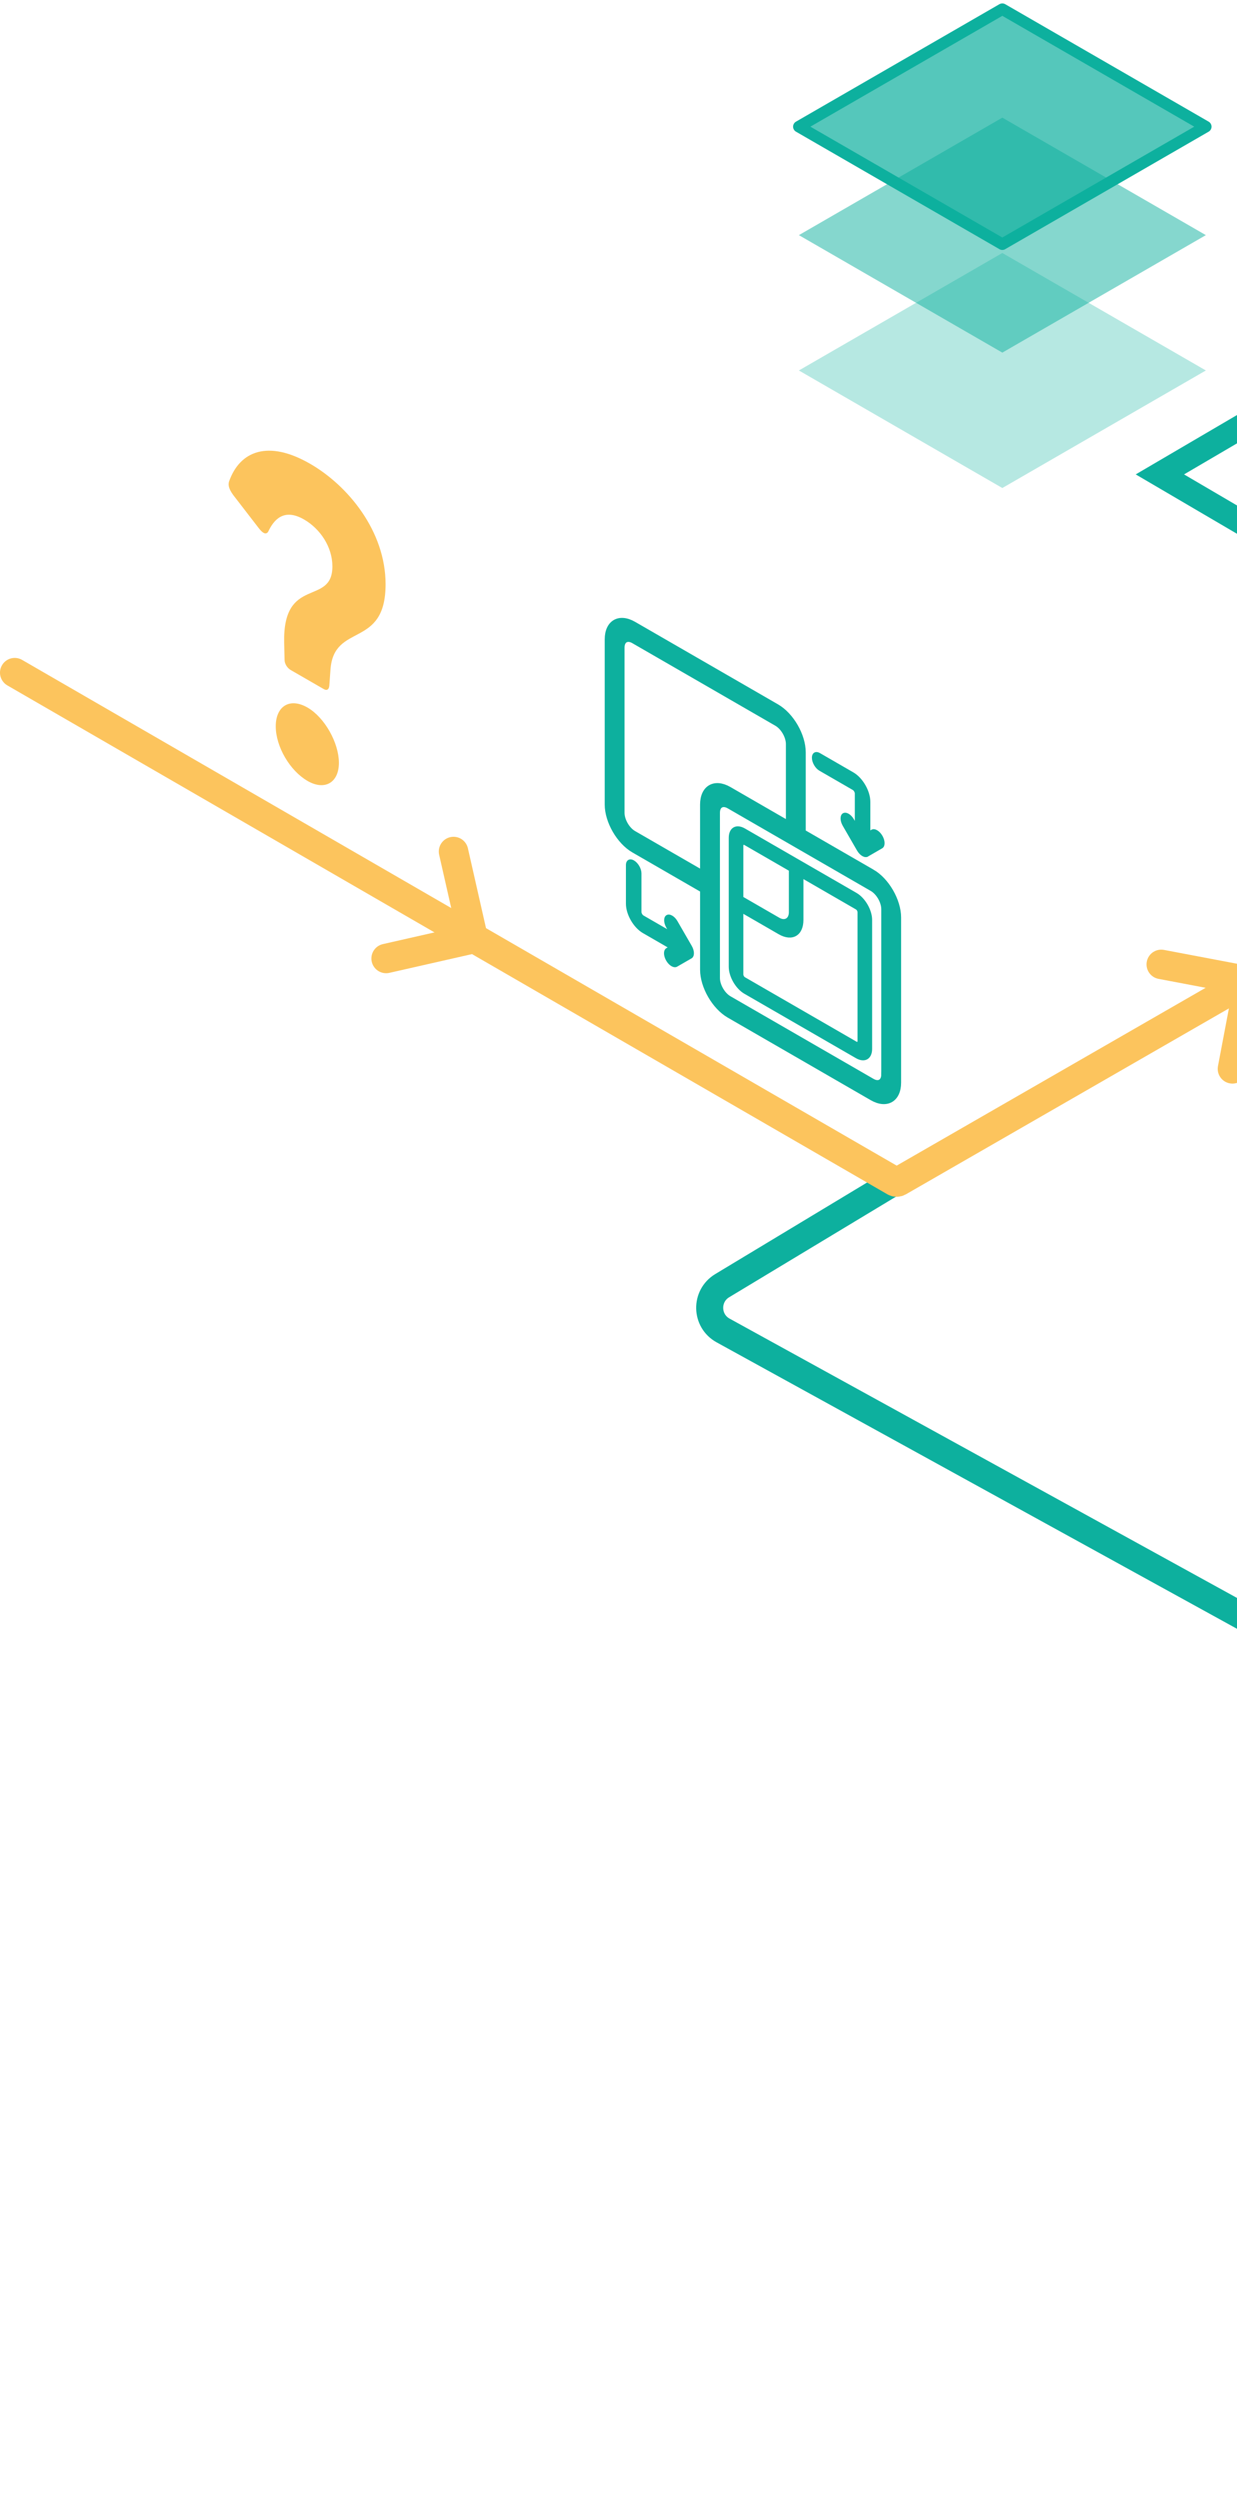 <svg width="96" height="194" viewBox="0 0 96 194" fill="none" xmlns="http://www.w3.org/2000/svg">
<g clip-path="url(#clip0_30_41)">
<path d="M151.201 0.949L90.015 36.813L209.54 106.903L240.397 88.272L274.051 108.759" stroke="#0DB09E" stroke-width="1.897" stroke-linecap="round"/>
<path d="M69.445 91.688L56.048 99.766C54.724 100.564 54.762 102.497 56.116 103.242L152.965 156.552L136.335 167.425C134.906 168.36 134.963 170.474 136.442 171.329L173.485 192.76" stroke="#0DB09E" stroke-width="2.098" stroke-linecap="round"/>
<path d="M1.143 52.197L69.445 91.689C69.533 91.739 69.642 91.739 69.731 91.689L126.875 58.8C126.963 58.749 127.072 58.749 127.161 58.8L186.944 93.323C187.135 93.433 187.135 93.707 186.947 93.818L142.166 119.855C141.977 119.965 141.977 120.24 142.169 120.349L178.175 141.214C178.367 141.325 178.364 141.601 178.172 141.71L152.967 156.057C152.773 156.167 152.773 156.443 152.964 156.553L175.877 169.713C175.965 169.764 176.074 169.764 176.163 169.713L206.897 152.003C206.985 151.952 207.094 151.952 207.183 152.003L256.942 180.813" stroke="#FCC45D" stroke-width="2.287" stroke-linecap="round"/>
<path opacity="0.3" d="M77.788 37.87L61.999 28.748L77.788 19.632L93.584 28.748L77.788 37.87Z" fill="#0DB09E"/>
<path opacity="0.5" d="M77.788 27.363L61.999 18.246L77.788 9.129L93.584 18.246L77.788 27.363Z" fill="#0DB09E"/>
<path opacity="0.7" d="M77.788 18.946L61.999 9.829L77.788 0.713L93.584 9.83L77.788 18.947V18.946Z" fill="#0DB09E"/>
<path d="M77.788 19.396C77.709 19.396 77.635 19.378 77.562 19.335L61.774 10.218C61.634 10.139 61.549 9.987 61.549 9.829C61.549 9.672 61.634 9.519 61.774 9.44L77.562 0.325C77.703 0.246 77.873 0.246 78.012 0.325L93.799 9.44C93.939 9.519 94.025 9.672 94.025 9.829C94.025 9.987 93.939 10.139 93.799 10.218L78.012 19.335C77.945 19.378 77.865 19.396 77.787 19.396H77.788ZM62.892 9.829L77.788 18.43L92.682 9.829L77.788 1.23L62.892 9.829Z" fill="#0DB09E"/>
<path d="M29.966 74.377L36.731 72.842L35.197 66.077" stroke="#FCC45D" stroke-width="2.287" stroke-linecap="round"/>
<path d="M95.646 82.942L96.938 76.127L90.122 74.835" stroke="#FCC45D" stroke-width="2.287" stroke-linecap="round"/>
<path d="M25.112 53.466C25.38 53.62 25.528 53.5 25.558 53.209L25.647 51.957C25.915 48.27 29.924 50.379 29.924 45.337C29.924 41.222 27.013 37.689 24.073 35.992C20.806 34.105 18.608 34.997 17.776 37.363C17.687 37.654 17.746 37.997 18.281 38.649L20.093 40.998C20.39 41.376 20.628 41.512 20.806 41.273C21.222 40.381 21.994 39.387 23.598 40.312C24.845 41.032 25.796 42.439 25.796 43.948C25.796 47.069 21.934 44.633 22.053 49.881L22.084 51.202C22.084 51.511 22.291 51.836 22.558 51.991L25.113 53.466H25.112ZM23.865 60.599C25.202 61.371 26.301 60.736 26.301 59.193C26.301 57.65 25.201 55.678 23.865 54.905C22.499 54.116 21.4 54.785 21.4 56.362C21.4 57.94 22.499 59.809 23.865 60.598V60.599Z" fill="#FCC45D"/>
<path d="M67.683 67.881L62.132 64.676V58.267C62.131 57.087 61.303 55.653 60.281 55.062L49.179 48.652C48.158 48.064 47.33 48.541 47.329 49.721V62.539C47.331 63.719 48.159 65.153 49.179 65.744L54.73 68.948V75.358C54.731 76.538 55.559 77.972 56.581 78.563L67.683 84.973C68.704 85.561 69.532 85.084 69.533 83.904V71.086C69.531 69.906 68.703 68.472 67.683 67.881ZM49.181 64.89C48.568 64.536 48.071 63.676 48.071 62.967V50.149C48.071 49.441 48.568 49.154 49.181 49.508L60.282 55.918C60.895 56.271 61.392 57.132 61.392 57.84V64.25L56.582 61.473C55.56 60.885 54.733 61.362 54.731 62.541V68.096L49.181 64.891V64.89ZM68.792 83.478C68.792 84.186 68.296 84.473 67.683 84.119L56.582 77.709C55.969 77.356 55.472 76.495 55.472 75.787V62.968C55.472 62.26 55.969 61.974 56.582 62.327L67.684 68.737C68.296 69.091 68.793 69.951 68.793 70.66V83.478H68.792Z" fill="#0DB09E" stroke="#0DB09E" stroke-width="0.067" stroke-miterlimit="10"/>
<path d="M67.682 67.668L62.317 64.57V58.375C62.316 57.076 61.405 55.499 60.281 54.848L49.18 48.439C48.057 47.791 47.146 48.317 47.144 49.614V62.433C47.145 63.732 48.056 65.309 49.18 65.96L54.545 69.058V75.252C54.547 76.551 55.457 78.127 56.581 78.778L67.683 85.188C68.808 85.835 69.718 85.309 69.719 84.012V71.193C69.718 69.894 68.808 68.317 67.683 67.667L67.682 67.668ZM56.58 61.258C55.456 60.611 54.547 61.137 54.544 62.433V67.773L49.179 64.675C48.669 64.381 48.255 63.663 48.255 63.074V50.256C48.255 49.667 48.669 49.427 49.179 49.723L60.281 56.132C60.791 56.427 61.205 57.144 61.205 57.734V63.929L56.58 61.258ZM68.607 83.37C68.607 83.96 68.194 84.199 67.683 83.903L56.583 77.494C56.072 77.199 55.658 76.481 55.658 75.892V63.074C55.658 62.484 56.072 62.245 56.583 62.541L67.684 68.951C68.195 69.245 68.608 69.963 68.608 70.552V83.37H68.607Z" fill="#0DB09E" stroke="#0DB09E" stroke-width="0.428"/>
<path d="M62.306 71.385V68.136L66.451 70.53C66.533 70.577 66.598 70.692 66.598 70.787V80.79C66.598 80.884 66.533 80.923 66.451 80.875L57.789 75.873C57.707 75.826 57.642 75.711 57.642 75.618V70.831L60.454 72.455C61.476 73.044 62.305 72.566 62.306 71.387V71.385ZM66.451 69.332L57.789 64.331C57.134 63.953 56.603 64.26 56.603 65.016V75.019C56.603 75.775 57.134 76.694 57.789 77.072L66.451 82.073C67.106 82.451 67.637 82.144 67.637 81.388V71.385C67.637 70.629 67.106 69.71 66.451 69.332ZM57.789 65.529L61.268 67.538V70.787C61.268 71.305 60.904 71.516 60.454 71.256L57.642 69.632V65.614C57.642 65.52 57.708 65.481 57.789 65.529Z" fill="#0DB09E" stroke="#0DB09E" stroke-width="0.094" stroke-miterlimit="10"/>
<path d="M67.498 64.518L67.661 64.425H67.663V64.424C67.88 64.306 68.228 64.51 68.442 64.881C68.656 65.252 68.658 65.654 68.448 65.784H68.446L67.336 66.426L67.498 64.518ZM67.498 64.518V62.221C67.498 61.394 66.918 60.389 66.202 59.976L63.613 58.481C63.306 58.303 63.057 58.446 63.057 58.801C63.057 59.156 63.306 59.586 63.613 59.764L66.202 61.259C66.304 61.317 66.387 61.461 66.387 61.579V63.875L66.225 63.595L66.223 63.591C66.005 63.221 65.659 63.026 65.444 63.149C65.23 63.272 65.227 63.672 65.437 64.045L65.439 64.049L66.549 65.972C66.653 66.153 66.795 66.303 66.942 66.388C67.089 66.473 67.231 66.488 67.335 66.426L67.497 64.518H67.498Z" fill="#0DB09E"/>
<path d="M67.498 64.518L67.661 64.425H67.663V64.424C67.88 64.306 68.228 64.51 68.442 64.881C68.656 65.252 68.658 65.654 68.448 65.784H68.446L67.336 66.426L67.498 64.518ZM67.498 64.518V62.221C67.498 61.394 66.918 60.389 66.202 59.976L63.613 58.481C63.306 58.303 63.057 58.446 63.057 58.801C63.057 59.156 63.306 59.586 63.613 59.764L66.202 61.259C66.304 61.317 66.387 61.461 66.387 61.579V63.875L66.225 63.595L66.223 63.591C66.005 63.221 65.659 63.026 65.444 63.149C65.23 63.272 65.227 63.672 65.437 64.045L65.439 64.049L66.549 65.972C66.653 66.153 66.795 66.303 66.942 66.388C67.089 66.473 67.231 66.488 67.335 66.426L67.497 64.518H67.498Z" stroke="#0DB09E" stroke-width="0.094" stroke-miterlimit="10"/>
<path d="M52.533 71.499L53.643 73.422C53.695 73.512 53.737 73.606 53.765 73.701C53.821 73.89 53.821 74.066 53.765 74.189C53.737 74.252 53.696 74.299 53.643 74.329L52.532 71.499H52.533ZM52.533 71.499L52.531 71.495C52.314 71.126 51.967 70.93 51.752 71.053C51.538 71.176 51.535 71.575 51.745 71.948L51.747 71.952L51.909 72.232L49.92 71.084C49.818 71.026 49.735 70.882 49.735 70.765V67.773C49.735 67.419 49.486 66.988 49.179 66.811C48.872 66.634 48.623 66.777 48.623 67.131V70.123C48.623 70.949 49.203 71.954 49.919 72.367L51.908 73.515L51.747 73.609C51.604 73.686 51.546 73.892 51.597 74.144C51.648 74.398 51.799 74.66 51.993 74.831C52.187 75.001 52.394 75.054 52.532 74.969L53.641 74.329L52.53 71.499H52.533Z" fill="#0DB09E"/>
<path d="M52.533 71.499L53.643 73.422C53.695 73.512 53.737 73.606 53.765 73.701C53.821 73.89 53.821 74.066 53.765 74.189C53.737 74.252 53.696 74.299 53.643 74.329L52.532 71.499H52.533ZM52.533 71.499L52.531 71.495C52.314 71.126 51.967 70.93 51.752 71.053C51.538 71.176 51.535 71.575 51.745 71.948L51.747 71.952L51.909 72.232L49.92 71.084C49.818 71.026 49.735 70.882 49.735 70.765V67.773C49.735 67.419 49.486 66.988 49.179 66.811C48.872 66.634 48.623 66.777 48.623 67.131V70.123C48.623 70.949 49.203 71.954 49.919 72.367L51.908 73.515L51.747 73.609C51.604 73.686 51.546 73.892 51.597 74.144C51.648 74.398 51.799 74.66 51.993 74.831M52.533 71.499H52.53L53.641 74.329L52.532 74.969C52.394 75.054 52.187 75.001 51.993 74.831M51.993 74.831L52.04 74.651" stroke="#0DB09E" stroke-width="0.094" stroke-miterlimit="10"/>
</g>
<defs>
<clipPath id="clip0_30_41">
<rect width="275" height="193.809" fill="white"/>
</clipPath>
</defs>
</svg>
